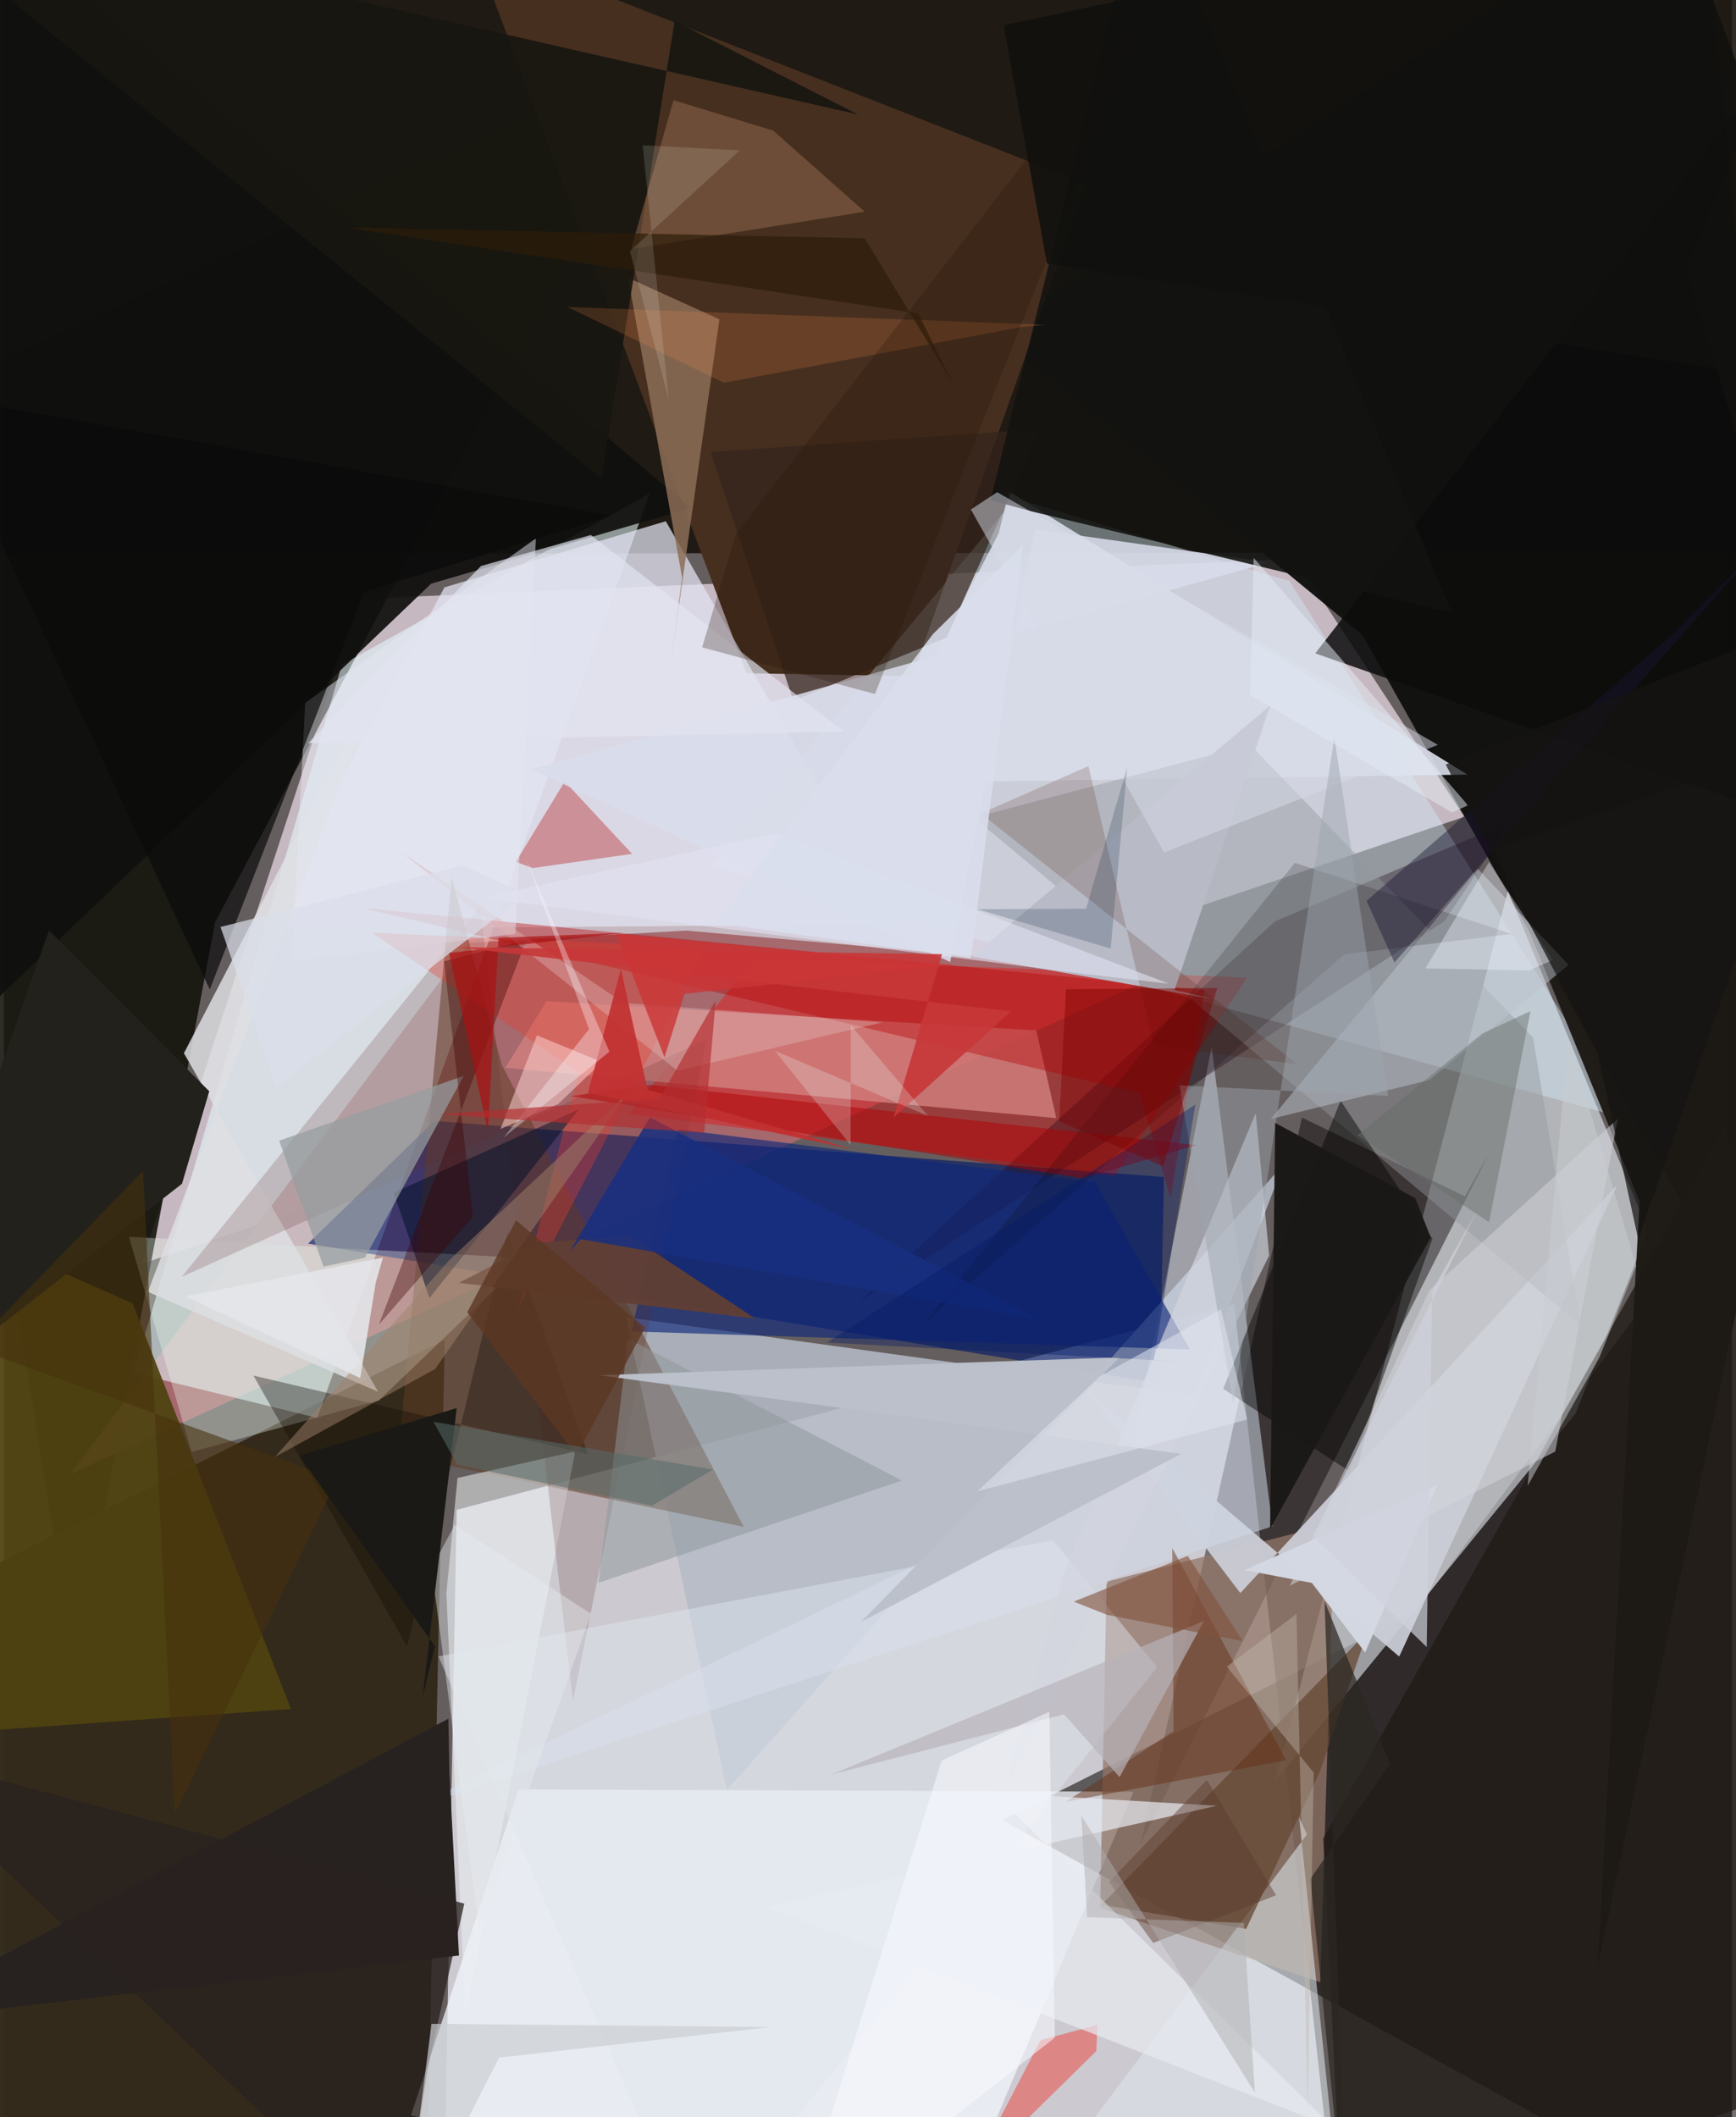 <svg xmlns="http://www.w3.org/2000/svg" width="228" height="278" viewBox="0 0 836 1024"><path fill="#655e5e" d="M0 0h836v1024H0z"/><path fill="#e3e3ea" fill-opacity=".816" d="M212.535 1086h433.047l-50.417-455.324L219 730.257z"/><path fill="#e2d1dc" fill-opacity=".78" d="M171.855 289.656l452.918-19.346 81.735 124.742L66.522 611.34z"/><path fill="#17120b" fill-opacity=".89" d="M898 267.1l-960 .813 4.307-303.72L898-57.495z"/><path fill="#070000" fill-opacity=".557" d="M482.802 880.314l199.74-100.385 174.7-234.421-1.85 540.492z"/><path fill="#13120b" fill-opacity=".886" d="M327.48 21.726L102.13 446.044 34.17 807.03-62 202.235z"/><path fill="#10100e" fill-opacity=".965" d="M657.31 307.332L479.19 160.29 820.796-62 898 734.701z"/><path fill="#f1f8ff" fill-opacity=".561" d="M795.422 595.3l-35.08 88.284-145.267 177.654 112.484-430.313z"/><path fill="#322a1b" fill-opacity=".984" d="M-62 785.69L-12.712 1086l217.845-54.56 8.122-383.424z"/><path fill="#a5686d" fill-opacity=".988" d="M31.91 713.099l529.048-242.72-230.874-20.282-105.13 5.889z"/><path fill="#462f1f" d="M439.503 327.015l84.089-238.036-296.86-116.454L359.2 325.646z"/><path fill="#e6faff" fill-opacity=".557" d="M151.528 685.8l160.928-447.192-148.976 82.908L62.773 664.019z"/><path fill="#001869" fill-opacity=".616" d="M208.153 542.18l353.028 27.118-2.051 99.845-412.014-67.65z"/><path fill="#d2e9f8" fill-opacity=".424" d="M621.925 281.069l-132.749-40.05-146.91 177.675 443.625 122.668z"/><path fill="#f2f7fd" fill-opacity=".729" d="M196.907 1023.117l52.038-157.622 297.512 1.077L454.41 1086z"/><path fill="#070000" fill-opacity=".439" d="M718.421 557.943l-11.683 20.648-78.802-38.047-77.998 351.075z"/><path fill="#b4bbc7" fill-opacity=".855" d="M576.173 675.141L300.98 637.092 349.716 865.8l269.23-302.575z"/><path fill="#f40100" fill-opacity=".365" d="M537.412 568.611L302.41 538.666l60.944-75.206 238.065 9.407z"/><path fill="#927667" fill-opacity=".757" d="M636.796 958.724l-106.502-35.932 3.126-157.806 110.19-28.274z"/><path fill="#e2e4f2" fill-opacity=".733" d="M320.178 252.097L213.09 284.098l-88.335 165.34 307.992-2.398z"/><path fill="#603c24" fill-opacity=".522" d="M240.93 515.276L216.585 424.2 190.87 703.763l167.023 34.735z"/><path fill="#cbced7" fill-opacity=".933" d="M780.368 573.212l-182.244 197.3-75.297-98.955L674.982 801.21z"/><path fill="#201b16" fill-opacity=".788" d="M898 999.508L832.806 544.37 638.23 889.14l9.575 196.86z"/><path fill="#4f4211" fill-opacity=".937" d="M62.207 630.343l76.637 196.26L-62 840.788l14.435-258.8z"/><path fill="#d7dce9" fill-opacity=".914" d="M486.166 237.634l-4.955 20.36-62.81 120.777 289.574-4.12z"/><path fill="#d07f7d" fill-opacity=".816" d="M509.08 540.81l-9.666-42.436-236.867-14.136-20.073 32.252z"/><path fill="#d1d9e8" fill-opacity=".529" d="M544.61 707.104l39.63-200.715 29.422 231.829-419.49 137.506z"/><path fill="#f0ffef" fill-opacity=".322" d="M253.172 608.531L60.474 598.196l30.284 104.058 90.563-24.858z"/><path fill="#10100e" fill-opacity=".925" d="M206.665 282.299l-233.34 223.116L-32.33-62l364.68 307.692z"/><path fill="#1b0013" fill-opacity=".333" d="M413.058 630.143l201.844-184.525 114.152-48.41-32.252 48.438z"/><path fill="#8c6d56" fill-opacity=".851" d="M322.715 319.979l5.376-40.504-26.155-145.1 44.185 20.066z"/><path fill="#27221f" d="M215.485 857.207l-.466-25.953L-62 978.479l282.124-32.657z"/><path fill="#94999c" fill-opacity=".435" d="M762.762 641.067l-23.018-139.251-136.907-141.605-133.549 35.22z"/><path fill="#1d1915" fill-opacity=".969" d="M771.047 951.04l20.23-370.008-69.802-170.651L898 350.587z"/><path fill="#ebf0f2" fill-opacity=".549" d="M219.417 714.842l-5.38 55.831 9.117 204.412 53.19-273.066z"/><path fill="#000300" fill-opacity=".451" d="M691.056 599.133l-40.073 112.561-61.14-39.988 56.818-139.3z"/><path fill="#b70000" fill-opacity=".384" d="M564.403 579.406l16.41-100.524-407.865-39.822 376.367 89.6z"/><path fill="#dddfe2" fill-opacity=".843" d="M181.01 673.144l-111.38-48.32 115.695-304.933-98.269 189.522z"/><path fill="#35251c" fill-opacity=".722" d="M341.839 218.622l40.055 120.274 74.192-30.577 45.02-100.802z"/><path fill="#dde6ec" fill-opacity=".569" d="M642.303 1029.374L626.562 878.99l3.793 8.252L527.3 1024.741z"/><path fill="#644633" fill-opacity=".741" d="M659.605 789.275L531.019 921.24l69.923 11.718 35.612-75.935z"/><path fill="#0f2779" fill-opacity=".643" d="M326.08 546.203l201.804 25.607 45.873 80.888-270.2-8.738z"/><path fill="#0c0c0c" fill-opacity=".847" d="M814.03 130.464L898 407.874l-263.642-91.858 218.655-281.77z"/><path fill="#5e2c28" fill-opacity=".204" d="M85.987 617.565l253.93-114.683-64.658 319.866-44.852-384.095z"/><path fill="#22211b" d="M86.13 572.543l13.183-44.728-77.525-77.847L-62 688.103z"/><path fill="#bcc3ce" fill-opacity=".502" d="M713.014 420.202l43.928 46.46-67.256 55.676-76.778 18.85z"/><path fill="#b31414" fill-opacity=".365" d="M247.653 416.85l23.627-38.888 32.603 35.02-48.044 6.881z"/><path fill="#e1e6ef" fill-opacity=".451" d="M333.888 1086l223.956-279.635-50.299-61.362-297.341 56.126z"/><path fill="#181610" fill-opacity=".91" d="M324.454 10.188l-35.395 221.176L-62-52.642 413.186 55.38z"/><path fill="#9e7155" fill-opacity=".451" d="M303.402 120.449l20.503-71.97 48.187 14.667L416.4 102.4z"/><path fill="#e26d6a" fill-opacity=".725" d="M528.463 992.014l-60.71 59.675 33.73-64.932 27.488-7.41z"/><path fill="#b8bac6" fill-opacity=".988" d="M586.925 483.6L468.25 462.606 612.614 341.15l-46.31 137.718z"/><path fill="#140c08" fill-opacity=".361" d="M195 796.33l-74.313-131.026 161.848 38.12-38.757-107.881z"/><path fill="#d2d5e0" fill-opacity=".651" d="M513.605 758.585L483.17 868.223l128.906-260.977-6.512-68.865z"/><path fill="#d8dcea" fill-opacity=".867" d="M457.75 465.294L498.739 256l113.492 15.983-357.174 100.099z"/><path fill="#8e979b" fill-opacity=".514" d="M434.412 716.07l-132.589-68.634-1.833 16.981-12.416 101.172z"/><path fill="#673015" fill-opacity=".482" d="M513.723 871.447l106.603-20.067-55.139-102.665.623 88.579z"/><path fill="#e4e7f1" fill-opacity=".49" d="M247.406 451.739L139.19 465.156l6.558-125.197L257.36 260.39z"/><path fill="#ef3e2e" fill-opacity=".333" d="M339.36 458.111L178.172 451.2l99.81 67.445-29.717 115.452z"/><path fill="#e7e9f1" fill-opacity=".71" d="M478.744 867.072l108.146 6.308-217.654 48.801 273.866 106.784z"/><path fill="#ffd5d1" fill-opacity=".51" d="M257.877 500.784l-17.667 45.26 27.928-12.1 21.163-20.258z"/><path fill="#603f35" fill-opacity=".961" d="M363.53 637.789l-60.487-39.872-45.462 3.153-37.456 19.387z"/><path fill="#d2d5dd" fill-opacity=".522" d="M750.484 702.077l-128.426 64.895 67.562-142.867 91.08-82.98z"/><path fill="#000f26" fill-opacity=".506" d="M205.849 627.825l27.725-34.819L278 536.656l-89.432 40.207z"/><path fill="#121210" fill-opacity=".886" d="M552.513-62l-75.262 303.902 19.82 5.42 203.272 49.013z"/><path fill="#0b0b0b" fill-opacity=".706" d="M-34.757 190.914L99.572 478.57l74.691-192.358 119.766-36.814z"/><path fill="#b20103" fill-opacity=".486" d="M312.898 524.68l263.894 29.164-54.895 16.082L274.27 530.13z"/><path fill="#969da0" fill-opacity=".725" d="M133.14 551.705l89.298-31.357-47.829 88-20.029 4.23z"/><path fill="#666e69" fill-opacity=".451" d="M738.475 489.053l-20.02 102.053-63.69-42.037 60.527-49.232z"/><path fill="#a0826b" fill-opacity=".486" d="M302.26 528.075l-86.733 81.318-84.52 95.354 77.605-42.626z"/><path fill="#0c0000" fill-opacity=".165" d="M648.386 461.618L444.562 640.727l179.962-223.398 104.802 34.38z"/><path fill="#d3d7e1" fill-opacity=".992" d="M658.493 799.267l34.921-81.064-93.341 41.176 32.635 6.214z"/><path fill="#d7dce8" fill-opacity=".506" d="M480.51 238.063l-12.75 8.356 93.536 165.85 132.411-52.01z"/><path fill="#3c0000" fill-opacity=".369" d="M181.348 640.68l45.5-52.234-13.933-123.48 39.879-10.359z"/><path fill="#182f80" fill-opacity=".851" d="M312.499 540.43l-38.77 64.8 5.244-5.919 221.792 38.896z"/><path fill="#2b2722" fill-opacity=".725" d="M638.852 774.342l31.63 78.819-38.49 55.589 17.95 177.25z"/><path fill="#491700" fill-opacity=".173" d="M556.267 505.71L524.63 370.538l-52.05 22.93 153.064 121.27z"/><path fill="#9da4ad" fill-opacity=".475" d="M643.59 356.606l-48.917 322.021-25.975-153.672 100.935 5.13z"/><path fill="#bbc0ca" fill-opacity=".996" d="M539.76 656.481l-251.817 8.654 281.592 38.042-154.898 81.267z"/><path fill="#001965" fill-opacity=".369" d="M398.166 649.344l184.13 9.914-26.024-1.484 20.083-123.562z"/><path fill="#deb1b3" fill-opacity=".439" d="M192.356 412.174L325.818 517.89l99.168-23.429-125.299-9.395z"/><path fill="#1b1917" fill-opacity=".988" d="M614.977 543.117l-2.468 196.448 77.71-141.058-7.46-19.006z"/><path fill="#ff924e" fill-opacity=".176" d="M348.261 185.14l143.971-26.933 12.221-1.123-231.85-8.62z"/><path fill="#dadee9" fill-opacity=".71" d="M131.733 525.623l-26.975-77.275 117.23-29.744 30.47 14.084z"/><path fill="#e4e5ea" fill-opacity=".898" d="M183.365 608.23l-95.691 18.756 84.676 39.53 7.543-46.312z"/><path fill="#28211f" fill-opacity=".749" d="M204.827 1001.266L191.921 1086-62 845.112l284.705 75.579z"/><path fill="#b8b3bb" fill-opacity=".686" d="M512.895 829.186l26.818 30.329 40.79-75.488-180.253 74.208z"/><path fill="#e1e4f0" fill-opacity=".682" d="M230.808 273.748l-83.667 85.688 259.032-5.632-122.257-95.045z"/><path fill="#aa1012" fill-opacity=".686" d="M239.276 453.591l60.587-2.44-84.527 9.77 18.77 86.29z"/><path fill="#e7eaef" fill-opacity=".431" d="M206.88 758.518l23.011 175.095 54.105-153.041-65.94-43.084z"/><path fill="#e4ecf4" fill-opacity=".506" d="M602.779 336.028l1.799-66.244 103.7 119.734-7.753 3.435z"/><path fill="#dee4ef" fill-opacity=".553" d="M588.754 633.295l12.627 53.289L470.86 721.35l59.482-55.775z"/><path fill="#f4f7fe" fill-opacity=".365" d="M718.405 416.974l-30.722 51.407 49.994.952 11.622-4.976z"/><path fill="#261506" fill-opacity=".267" d="M553.895.824L353.98 258.414l-16.218 54.696 83.599 22.56z"/><path fill="#81523c" fill-opacity=".604" d="M599.327 793.827l-26.617-41.293-55.192 22.102 16.015 6.367z"/><path fill="#47310c" fill-opacity=".584" d="M67.285 566.313l15.373 311.03 78.536-161.755-176.67-64.036z"/><path fill="#e1e2f1" fill-opacity=".612" d="M524.269 471.238l39.31 4.554-190.234-72.783-142.487 31.331z"/><path fill="#0c2942" fill-opacity=".204" d="M471.097 439.756l64.294 19.033 8.002-87.737-19.89 68.47z"/><path fill="#c23031" fill-opacity=".918" d="M410.703 555.905l-99.378-28.84-12.862-58.357-15.96 59.893z"/><path fill="#191733" fill-opacity=".424" d="M659.174 435.697l13.513 29.803 173.85-198.051-40.636 40.523z"/><path fill="#5b3b2d" fill-opacity=".447" d="M615.424 916.669l-59.447 23.094-21.382-29.55 47.33-49.324z"/><path fill="#c63839" fill-opacity=".906" d="M453.804 461.504l-23.456 79.005 56.86-51.35-268.33-31.067z"/><path fill="#fcfaff" fill-opacity=".345" d="M292.928 508.648l-40.253-93.003 30.372 82.09-41.344 52.485z"/><path fill="#1a1916" d="M208.52 796.245l-65.77-92.203 76.276-23.007-16.489 139.712z"/><path fill="#f7f9ff" fill-opacity=".545" d="M453.623 851.48L380.449 1086l127.954-100.468-2.68-157.591z"/><path fill="#151412" fill-opacity=".722" d="M898 290.41l-200.533 79.352 73.535 139.745 19.624 89.969z"/><path fill="#b22e30" fill-opacity=".667" d="M210.386 538.899l128.383 9.006 5.565-64.116-27.196 47.564z"/><path fill="#e9fcf9" fill-opacity=".235" d="M409.688 495.889l37.309 43.82-74.11-31.509 36.698 45.639z"/><path fill="#5c3723" fill-opacity=".8" d="M276.975 703.903l33.204-61.742-62.465-51.923-23.575 44.427z"/><path fill="#c3b9ab" fill-opacity=".408" d="M625.28 780.573L591.564 806.1l42.052 51.218-2.91 164.592z"/><path fill="#cfd2dc" fill-opacity=".694" d="M688.287 796.64l2.641-172.335 21.367-38.034-78.711 157.027z"/><path fill="#7c0200" fill-opacity=".427" d="M560.784 564.177l26.227-86.345-73.248.613-3.264 63.845z"/><path fill="#2d1c0a" fill-opacity=".694" d="M416.427 115.267l42.684 70.368-16.824-34.045-277.452-41.633z"/><path fill="#cb3536" fill-opacity=".804" d="M319.542 511.403l9.717-30.733 129.825-13.908-162.67-15.102z"/><path fill="#c9ccd1" fill-opacity=".514" d="M737.125 718.637l19.72-216.355 32.802 109.994-17.735 44.164z"/><path fill="#dadeec" fill-opacity=".863" d="M344.403 446.522l104.983-139.803 43.67-43.14-25.254 199.853z"/><path fill="#afadaf" fill-opacity=".486" d="M524.009 927.262l75.795 2.791 5.362 82.056-83.974-133.943z"/><path fill="#576b68" fill-opacity=".537" d="M219.367 708.445l94.07 19.853 29.504-17.533-135.2-23.094z"/><path fill="#11100e" fill-opacity=".878" d="M483.618 12.18l322.074-68.106L898 189.081l-393.404-61.635z"/><path fill="#f7fdf1" fill-opacity=".141" d="M308.971 70.275l47.02 2.44-53.155 48.736 18.758 71.785z"/><path fill="#cbced2" fill-opacity=".69" d="M193.065 1086l13.778-107.145 164.008 1.558-131.296 14.792z"/></svg>